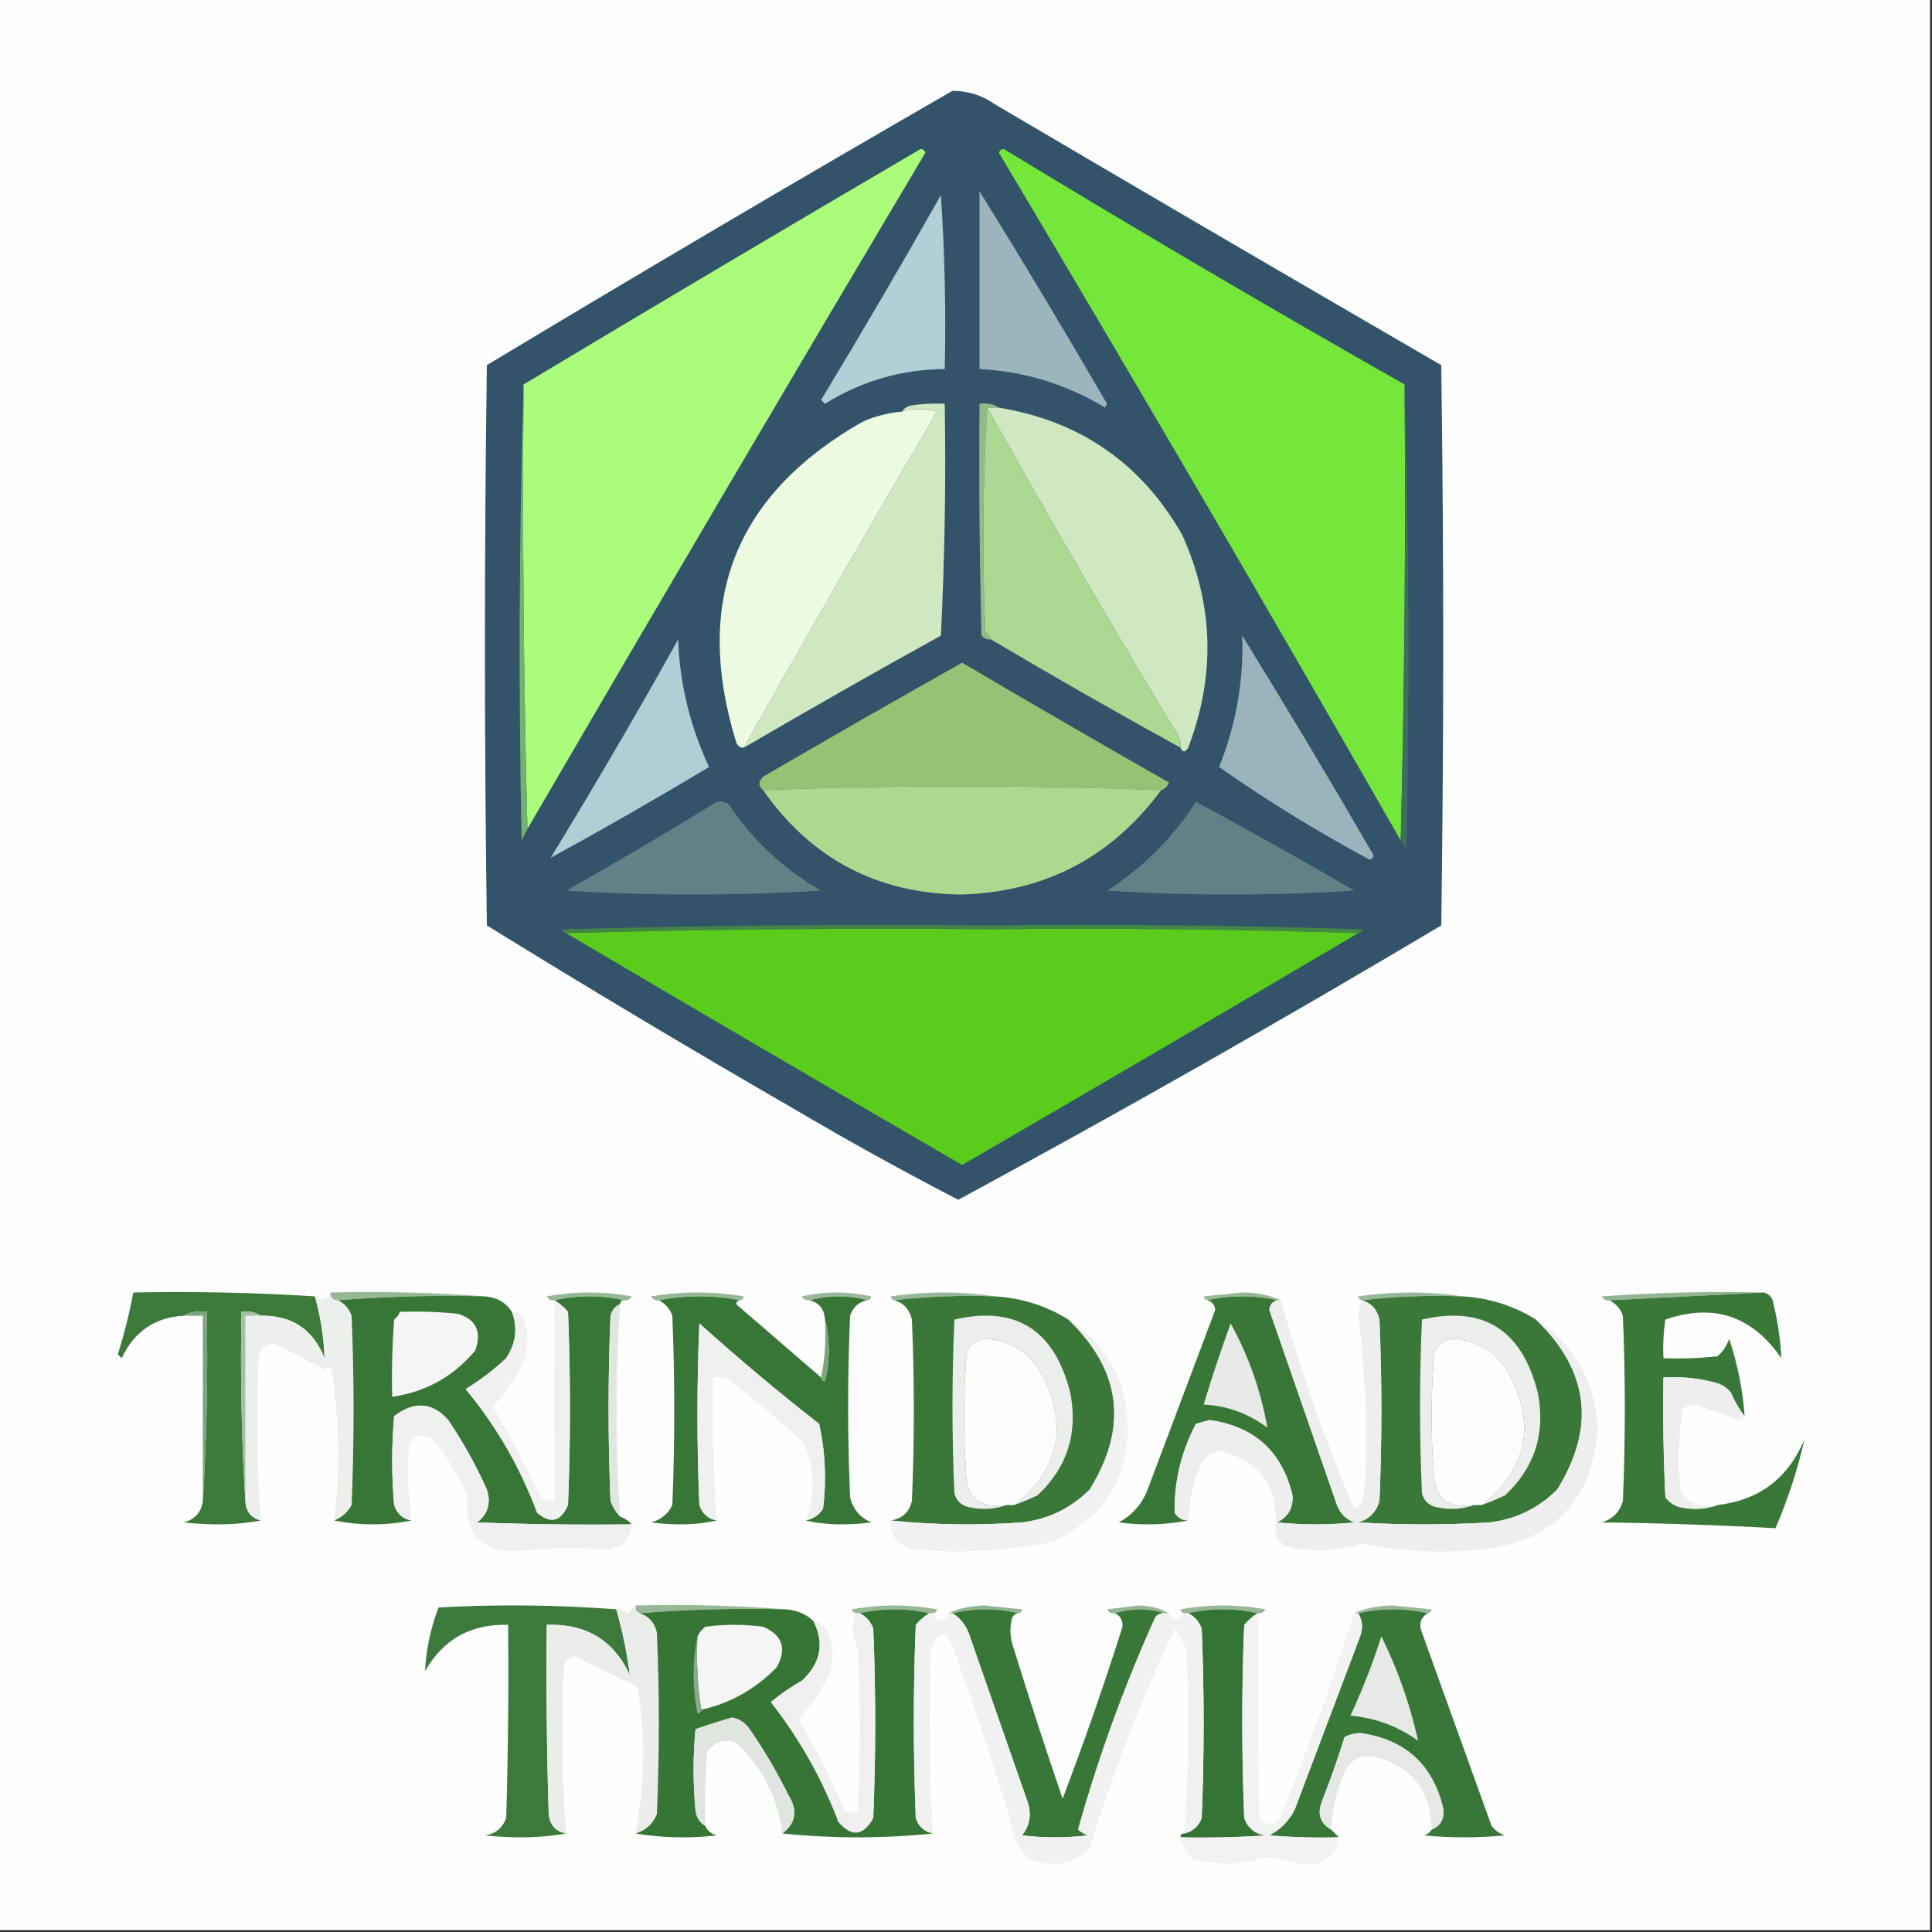 <?xml version="1.0" encoding="UTF-8"?>
<svg xmlns="http://www.w3.org/2000/svg" version="1.1" width="500px" height="500px" style="shape-rendering:geometricPrecision; text-rendering:geometricPrecision; image-rendering:optimizeQuality; fill-rule:evenodd; clip-rule:evenodd" xmlns:xlink="http://www.w3.org/1999/xlink">
<rect width="100%" height="100%" fill="#333333" stroke="none"/>
<g><path style="opacity:1" fill="#fefefe" d="M -0.5,-0.5 C 166.167,-0.5 332.833,-0.5 499.5,-0.5C 499.5,166.167 499.5,332.833 499.5,499.5C 332.833,499.5 166.167,499.5 -0.5,499.5C -0.5,332.833 -0.5,166.167 -0.5,-0.5 Z"/></g>
<g><path style="opacity:1" fill="#325369" d="M 246.5,23.5 C 250.511,23.502 254.178,24.668 257.5,27C 295.918,49.626 334.418,72.126 373,94.5C 373.667,142.833 373.667,191.167 373,239.5C 331.809,264.029 290.142,287.696 248,310.5C 233.653,303.074 219.486,295.241 205.5,287C 178.752,271.544 152.252,255.711 126,239.5C 125.333,191.167 125.333,142.833 126,94.5C 165.983,70.429 206.15,46.762 246.5,23.5 Z"/></g>
<g><path style="opacity:1" fill="#aafc7a" d="M 136.5,214.5 C 135.501,176.337 135.168,138.004 135.5,99.5C 169.33,79.197 203.33,59.03 237.5,39C 238.332,38.312 238.998,38.479 239.5,39.5C 204.903,97.696 170.57,156.03 136.5,214.5 Z"/></g>
<g><path style="opacity:1" fill="#75e73a" d="M 363.5,99.5 C 363.832,139.004 363.499,178.337 362.5,217.5C 328.361,157.893 293.695,98.56 258.5,39.5C 259.002,38.479 259.668,38.312 260.5,39C 294.56,59.694 328.893,79.861 363.5,99.5 Z"/></g>
<g><path style="opacity:1" fill="#b2ced6" d="M 243.5,50.5 C 244.496,65.324 244.829,80.324 244.5,95.5C 233.261,95.609 222.928,98.609 213.5,104.5C 213.167,104.167 212.833,103.833 212.5,103.5C 223.097,85.97 233.431,68.303 243.5,50.5 Z"/></g>
<g><path style="opacity:1" fill="#9cb4be" d="M 253.5,49.5 C 264.726,67.604 275.726,85.938 286.5,104.5C 286.333,104.833 286.167,105.167 286,105.5C 276.049,99.468 265.216,96.135 253.5,95.5C 253.5,80.167 253.5,64.833 253.5,49.5 Z"/></g>
<g><path style="opacity:1" fill="#73b072" d="M 135.5,99.5 C 135.168,138.004 135.501,176.337 136.5,214.5C 136.013,215.473 135.513,216.473 135,217.5C 134.169,177.998 134.335,138.665 135.5,99.5 Z"/></g>
<g><path style="opacity:1" fill="#3d6e5f" d="M 363.5,99.5 C 364.665,139.331 364.831,179.331 364,219.5C 363.283,218.956 362.783,218.289 362.5,217.5C 363.499,178.337 363.832,139.004 363.5,99.5 Z"/></g>
<g><path style="opacity:1" fill="#ebfae1" d="M 192.5,193.5 C 191.503,193.53 190.836,193.03 190.5,192C 179.284,155.44 190.284,127.773 223.5,109C 226.72,107.648 230.053,106.814 233.5,106.5C 236.554,105.679 239.554,105.679 242.5,106.5C 225.557,135.392 208.89,164.392 192.5,193.5 Z"/></g>
<g><path style="opacity:1" fill="#d0e8c2" d="M 192.5,193.5 C 208.89,164.392 225.557,135.392 242.5,106.5C 239.554,105.679 236.554,105.679 233.5,106.5C 233.918,105.778 234.584,105.278 235.5,105C 238.482,104.502 241.482,104.335 244.5,104.5C 244.833,124.511 244.5,144.511 243.5,164.5C 226.34,173.987 209.34,183.654 192.5,193.5 Z"/></g>
<g><path style="opacity:1" fill="#91bc89" d="M 258.5,105.5 C 257.5,105.5 256.5,105.5 255.5,105.5C 254.338,124.662 254.171,143.996 255,163.5C 255.717,164.044 256.217,164.711 256.5,165.5C 255.504,165.586 254.671,165.252 254,164.5C 253.5,144.503 253.333,124.503 253.5,104.5C 255.415,104.216 257.081,104.549 258.5,105.5 Z"/></g>
<g><path style="opacity:1" fill="#d0e8c2" d="M 255.5,105.5 C 256.5,105.5 257.5,105.5 258.5,105.5C 279.616,108.969 295.449,119.969 306,138.5C 314.116,156.602 314.616,174.935 307.5,193.5C 306.743,194.773 306.077,194.773 305.5,193.5C 305.649,192.448 305.483,191.448 305,190.5C 287.972,162.44 271.472,134.106 255.5,105.5 Z"/></g>
<g><path style="opacity:1" fill="#acd991" d="M 255.5,105.5 C 271.472,134.106 287.972,162.44 305,190.5C 305.483,191.448 305.649,192.448 305.5,193.5C 288.996,184.416 272.663,175.083 256.5,165.5C 256.217,164.711 255.717,164.044 255,163.5C 254.171,143.996 254.338,124.662 255.5,105.5 Z"/></g>
<g><path style="opacity:1" fill="#b1cdd5" d="M 175.5,165.5 C 175.912,176.918 178.579,187.918 183.5,198.5C 169.868,206.685 156.202,214.519 142.5,222C 153.902,203.358 164.902,184.524 175.5,165.5 Z"/></g>
<g><path style="opacity:1" fill="#9bb3bd" d="M 321.5,164.5 C 332.892,182.938 344.059,201.604 355,220.5C 355.688,221.332 355.521,221.998 354.5,222.5C 340.926,215.224 327.926,207.224 315.5,198.5C 319.875,187.582 321.875,176.248 321.5,164.5 Z"/></g>
<g><path style="opacity:1" fill="#93c374" d="M 300.5,204.5 C 266.167,203.167 231.833,203.167 197.5,204.5C 196.209,203.458 196.209,202.292 197.5,201C 214.601,191.033 231.768,181.2 249,171.5C 266.745,181.957 284.578,192.29 302.5,202.5C 302.145,203.522 301.478,204.189 300.5,204.5 Z"/></g>
<g><path style="opacity:1" fill="#abd990" d="M 300.5,204.5 C 287.557,221.972 270.223,230.972 248.5,231.5C 226.862,231.182 209.862,222.182 197.5,204.5C 231.833,203.167 266.167,203.167 300.5,204.5 Z"/></g>
<g><path style="opacity:1" fill="#648087" d="M 185.5,207.5 C 186.552,207.351 187.552,207.517 188.5,208C 194.744,217.411 202.744,224.911 212.5,230.5C 190.5,231.833 168.5,231.833 146.5,230.5C 159.719,223.063 172.719,215.396 185.5,207.5 Z"/></g>
<g><path style="opacity:1" fill="#648087" d="M 309.5,207.5 C 323.283,214.893 336.95,222.56 350.5,230.5C 329.167,231.833 307.833,231.833 286.5,230.5C 295.855,224.479 303.521,216.812 309.5,207.5 Z"/></g>
<g><path style="opacity:1" fill="#428547" d="M 256.5,239.5 C 256.5,239.833 256.5,240.167 256.5,240.5C 219.663,240.168 182.996,240.502 146.5,241.5C 145.957,241.44 145.624,241.107 145.5,240.5C 182.494,239.5 219.494,239.167 256.5,239.5 Z"/></g>
<g><path style="opacity:1" fill="#438844" d="M 256.5,240.5 C 256.5,240.167 256.5,239.833 256.5,239.5C 288.507,239.167 320.507,239.5 352.5,240.5C 352.376,241.107 352.043,241.44 351.5,241.5C 320.004,240.502 288.338,240.168 256.5,240.5 Z"/></g>
<g><path style="opacity:1" fill="#5bcb1c" d="M 146.5,241.5 C 182.996,240.502 219.663,240.168 256.5,240.5C 288.338,240.168 320.004,240.502 351.5,241.5C 317.427,261.621 283.26,281.621 249,301.5C 214.74,281.621 180.573,261.621 146.5,241.5 Z"/></g>
<g><path style="opacity:1" fill="#3c793b" d="M 81.5,335.5 C 82.987,340.769 83.821,346.102 84,351.5C 81.039,344.041 75.539,340.375 67.5,340.5C 66.081,339.549 64.415,339.216 62.5,339.5C 62.17,356.009 62.504,372.342 63.5,388.5C 63.67,391.204 65.003,392.871 67.5,393.5C 61.585,394.649 54.919,394.816 47.5,394C 50.421,393.248 52.087,391.415 52.5,388.5C 53.496,372.342 53.83,356.009 53.5,339.5C 51.265,339.205 49.265,339.539 47.5,340.5C 40.032,340.955 34.699,344.622 31.5,351.5C 31.167,351.167 30.833,350.833 30.5,350.5C 32.149,345.238 33.482,339.904 34.5,334.5C 50.244,334.183 65.911,334.516 81.5,335.5 Z"/></g>
<g><path style="opacity:1" fill="#edefed" d="M 85.5,334.5 C 85.5,335.833 86.167,336.5 87.5,336.5C 89.173,337.343 90.34,338.676 91,340.5C 91.667,356.833 91.667,373.167 91,389.5C 89.951,391.384 88.451,392.718 86.5,393.5C 87.958,380.785 87.792,368.118 86,355.5C 85.683,353.699 85.016,353.366 84,354.5C 79.61,352.054 75.11,349.721 70.5,347.5C 68.866,347.968 67.7,348.968 67,350.5C 66.255,364.855 66.422,379.188 67.5,393.5C 65.003,392.871 63.67,391.204 63.5,388.5C 63.5,372.5 63.5,356.5 63.5,340.5C 64.833,340.5 66.167,340.5 67.5,340.5C 75.539,340.375 81.039,344.041 84,351.5C 83.821,346.102 82.987,340.769 81.5,335.5C 83.195,336.826 84.528,336.493 85.5,334.5 Z"/></g>
<g><path style="opacity:1" fill="#97b797" d="M 85.5,334.5 C 99.01,334.171 112.344,334.504 125.5,335.5C 112.656,335.171 99.989,335.505 87.5,336.5C 86.167,336.5 85.5,335.833 85.5,334.5 Z"/></g>
<g><path style="opacity:1" fill="#97b797" d="M 161.5,336.5 C 155.5,335.167 149.5,335.167 143.5,336.5C 142.624,336.631 141.957,336.298 141.5,335.5C 148.833,334.167 156.167,334.167 163.5,335.5C 163.043,336.298 162.376,336.631 161.5,336.5 Z"/></g>
<g><path style="opacity:1" fill="#97b797" d="M 191.5,336.5 C 184.5,335.167 177.5,335.167 170.5,336.5C 169.624,336.631 168.957,336.298 168.5,335.5C 176.5,334.167 184.5,334.167 192.5,335.5C 192.376,336.107 192.043,336.44 191.5,336.5 Z"/></g>
<g><path style="opacity:1" fill="#9ab99a" d="M 224.5,336.5 C 219.5,335.167 214.5,335.167 209.5,336.5C 208.624,336.631 207.957,336.298 207.5,335.5C 213.5,334.167 219.5,334.167 225.5,335.5C 225.376,336.107 225.043,336.44 224.5,336.5 Z"/></g>
<g><path style="opacity:1" fill="#98b798" d="M 257.5,335.5 C 248.651,335.174 239.984,335.507 231.5,336.5C 230.957,336.44 230.624,336.107 230.5,335.5C 239.658,334.178 248.658,334.178 257.5,335.5 Z"/></g>
<g><path style="opacity:1" fill="#96b696" d="M 331.5,336.5 C 331.167,336.5 330.833,336.5 330.5,336.5C 324.5,335.167 318.5,335.167 312.5,336.5C 311.957,336.44 311.624,336.107 311.5,335.5C 314.833,335.167 318.167,334.833 321.5,334.5C 325.239,334.514 328.572,335.18 331.5,336.5 Z"/></g>
<g><path style="opacity:1" fill="#98b798" d="M 378.5,335.5 C 369.651,335.174 360.984,335.507 352.5,336.5C 351.957,336.44 351.624,336.107 351.5,335.5C 360.658,334.178 369.658,334.178 378.5,335.5 Z"/></g>
<g><path style="opacity:1" fill="#94b594" d="M 456.5,334.5 C 443.167,335.167 429.833,335.833 416.5,336.5C 415.624,336.631 414.957,336.298 414.5,335.5C 428.484,334.501 442.484,334.167 456.5,334.5 Z"/></g>
<g><path style="opacity:1" fill="#387638" d="M 87.5,336.5 C 99.989,335.505 112.656,335.171 125.5,335.5C 128.546,335.725 130.879,337.058 132.5,339.5C 134.02,343.7 133.52,347.7 131,351.5C 127.77,354.531 124.27,357.197 120.5,359.5C 128.448,369.054 134.615,379.72 139,391.5C 142.488,394.462 145.155,393.795 147,389.5C 147.667,372.833 147.667,356.167 147,339.5C 145.961,338.29 144.794,337.29 143.5,336.5C 149.5,335.167 155.5,335.167 161.5,336.5C 160.833,336.5 160.5,336.833 160.5,337.5C 159.21,338.058 158.377,339.058 158,340.5C 157.333,356.5 157.333,372.5 158,388.5C 158.608,390.066 159.442,391.4 160.5,392.5C 161.71,392.932 162.71,393.599 163.5,394.5C 150.163,394.667 136.829,394.5 123.5,394C 126.29,391.79 127.123,388.956 126,385.5C 123.174,379.178 119.841,373.178 116,367.5C 111.898,362.87 107.231,362.537 102,366.5C 101.333,374.167 101.333,381.833 102,389.5C 102.748,391.751 104.248,393.084 106.5,393.5C 99.833,394.833 93.167,394.833 86.5,393.5C 88.451,392.718 89.951,391.384 91,389.5C 91.667,373.167 91.667,356.833 91,340.5C 90.34,338.676 89.173,337.343 87.5,336.5 Z"/></g>
<g><path style="opacity:1" fill="#387637" d="M 170.5,336.5 C 177.5,335.167 184.5,335.167 191.5,336.5C 190.957,336.56 190.624,336.893 190.5,337.5C 197.824,343.831 205.158,350.164 212.5,356.5C 212.56,357.043 212.893,357.376 213.5,357.5C 214.815,352.014 214.815,346.68 213.5,341.5C 213.33,338.796 211.997,337.129 209.5,336.5C 214.5,335.167 219.5,335.167 224.5,336.5C 222.248,336.916 220.748,338.249 220,340.5C 219.333,356.167 219.333,371.833 220,387.5C 220.739,390.573 222.572,392.74 225.5,394C 219.078,394.814 213.411,394.647 208.5,393.5C 210.371,393.141 211.871,392.141 213,390.5C 213.928,383.06 213.594,375.726 212,368.5C 201.374,360.21 191.041,351.543 181,342.5C 180.333,358.167 180.333,373.833 181,389.5C 181.748,391.751 183.248,393.084 185.5,393.5C 180.589,394.647 174.922,394.814 168.5,394C 171.057,393.315 172.891,391.815 174,389.5C 174.667,373.167 174.667,356.833 174,340.5C 173.34,338.676 172.173,337.343 170.5,336.5 Z"/></g>
<g><path style="opacity:1" fill="#3a7739" d="M 231.5,336.5 C 239.984,335.507 248.651,335.174 257.5,335.5C 264.375,335.903 270.708,337.903 276.5,341.5C 290.209,354.673 292.043,369.34 282,385.5C 277.168,390.332 271.335,393.165 264.5,394C 252.992,394.826 241.659,394.659 230.5,393.5C 233.415,393.087 235.248,391.421 236,388.5C 236.667,372.833 236.667,357.167 236,341.5C 235.388,338.885 233.888,337.219 231.5,336.5 Z"/></g>
<g><path style="opacity:1" fill="#397739" d="M 312.5,336.5 C 318.5,335.167 324.5,335.167 330.5,336.5C 329.305,336.866 328.639,337.699 328.5,339C 334.333,355.833 340.167,372.667 346,389.5C 346.833,391.667 348.333,393.167 350.5,394C 343.833,394.667 337.167,394.667 330.5,394C 333.383,392.568 334.717,390.235 334.5,387C 331.81,375.646 324.643,369.146 313,367.5C 311.833,367.833 310.667,368.167 309.5,368.5C 305.688,375.755 303.854,383.421 304,391.5C 304.816,392.823 305.983,393.489 307.5,393.5C 301.681,394.653 295.681,394.819 289.5,394C 293.028,392.135 295.528,389.301 297,385.5C 302.833,370 308.667,354.5 314.5,339C 314.361,337.699 313.695,336.866 312.5,336.5 Z"/></g>
<g><path style="opacity:1" fill="#3a7739" d="M 352.5,336.5 C 360.984,335.507 369.651,335.174 378.5,335.5C 385.375,335.903 391.708,337.903 397.5,341.5C 411.209,354.673 413.043,369.34 403,385.5C 398.168,390.332 392.335,393.165 385.5,394C 374.167,394.667 362.833,394.667 351.5,394C 354.333,393.167 356.167,391.333 357,388.5C 357.667,372.833 357.667,357.167 357,341.5C 356.388,338.885 354.888,337.219 352.5,336.5 Z"/></g>
<g><path style="opacity:1" fill="#3a783a" d="M 456.5,334.5 C 457.931,334.881 458.764,335.881 459,337.5C 460.118,342.157 460.785,346.824 461,351.5C 453.451,340.539 443.451,337.206 431,341.5C 430.502,344.817 430.335,348.15 430.5,351.5C 435.179,351.666 439.845,351.499 444.5,351C 445.859,349.796 446.859,348.296 447.5,346.5C 449.694,352.995 451.027,359.662 451.5,366.5C 450.108,364.727 448.941,362.727 448,360.5C 447.097,359.299 445.931,358.465 444.5,358C 439.934,356.691 435.267,356.191 430.5,356.5C 430.334,366.839 430.5,377.172 431,387.5C 431.903,388.701 433.069,389.535 434.5,390C 438.027,390.808 441.36,390.641 444.5,389.5C 455.257,388.254 462.757,382.587 467,372.5C 465.23,380.311 462.73,387.977 459.5,395.5C 444.545,394.682 429.545,394.182 414.5,394C 417.333,393.167 419.167,391.333 420,388.5C 420.667,372.5 420.667,356.5 420,340.5C 419.34,338.676 418.173,337.343 416.5,336.5C 429.833,335.833 443.167,335.167 456.5,334.5 Z"/></g>
<g><path style="opacity:1" fill="#f0f1f0" d="M 143.5,336.5 C 144.794,337.29 145.961,338.29 147,339.5C 147.667,356.167 147.667,372.833 147,389.5C 145.155,393.795 142.488,394.462 139,391.5C 134.615,379.72 128.448,369.054 120.5,359.5C 124.27,357.197 127.77,354.531 131,351.5C 133.52,347.7 134.02,343.7 132.5,339.5C 134.411,339.574 135.578,340.574 136,342.5C 136.667,345.5 136.667,348.5 136,351.5C 133.979,356.193 131.146,360.36 127.5,364C 132.034,371.564 136.2,379.397 140,387.5C 141.011,388.337 142.178,388.67 143.5,388.5C 143.375,371.073 143.375,353.739 143.5,336.5 Z"/></g>
<g><path style="opacity:1" fill="#e2e6e1" d="M 160.5,337.5 C 159.25,355.842 159.25,374.175 160.5,392.5C 159.442,391.4 158.608,390.066 158,388.5C 157.333,372.5 157.333,356.5 158,340.5C 158.377,339.058 159.21,338.058 160.5,337.5 Z"/></g>
<g><path style="opacity:1" fill="#eceeec" d="M 262.5,389.5 C 274.482,380.01 276.648,368.344 269,354.5C 265.783,349.642 261.283,346.976 255.5,346.5C 251.796,346.706 249.963,348.706 250,352.5C 249.333,361.833 249.333,371.167 250,380.5C 249.915,387.554 253.415,390.554 260.5,389.5C 257.36,390.641 254.027,390.808 250.5,390C 248.667,389.5 247.5,388.333 247,386.5C 246.333,371.5 246.333,356.5 247,341.5C 262.906,337.813 272.906,344.147 277,360.5C 279.009,370.988 276.175,379.821 268.5,387C 266.512,387.938 264.512,388.772 262.5,389.5 Z"/></g>
<g><path style="opacity:1" fill="#eceeec" d="M 383.5,389.5 C 395.482,380.01 397.648,368.344 390,354.5C 386.783,349.642 382.283,346.976 376.5,346.5C 372.796,346.706 370.963,348.706 371,352.5C 370.333,361.833 370.333,371.167 371,380.5C 370.915,387.554 374.415,390.554 381.5,389.5C 378.36,390.641 375.027,390.808 371.5,390C 369.667,389.5 368.5,388.333 368,386.5C 367.333,371.5 367.333,356.5 368,341.5C 383.906,337.813 393.906,344.147 398,360.5C 400.009,370.988 397.175,379.821 389.5,387C 387.512,387.938 385.512,388.772 383.5,389.5 Z"/></g>
<g><path style="opacity:1" fill="#f0f1f0" d="M 276.5,341.5 C 283.991,346.113 288.824,352.78 291,361.5C 294.249,378.835 288.082,391.335 272.5,399C 260.624,401.406 248.624,402.073 236.5,401C 232.156,399.875 230.156,397.375 230.5,393.5C 241.659,394.659 252.992,394.826 264.5,394C 271.335,393.165 277.168,390.332 282,385.5C 292.043,369.34 290.209,354.673 276.5,341.5 Z"/></g>
<g><path style="opacity:1" fill="#edeeed" d="M 330.5,336.5 C 330.833,336.5 331.167,336.5 331.5,336.5C 336.64,354.92 342.973,372.92 350.5,390.5C 351.799,389.91 352.632,388.91 353,387.5C 354.028,371.763 353.528,356.096 351.5,340.5C 351.623,339.075 351.957,337.742 352.5,336.5C 354.888,337.219 356.388,338.885 357,341.5C 357.667,357.167 357.667,372.833 357,388.5C 356.167,391.333 354.333,393.167 351.5,394C 362.833,394.667 374.167,394.667 385.5,394C 392.335,393.165 398.168,390.332 403,385.5C 413.043,369.34 411.209,354.673 397.5,341.5C 407.583,348.151 412.917,357.651 413.5,370C 411.955,388.545 401.955,398.878 383.5,401C 372.897,402.022 362.397,401.522 352,399.5C 345.516,401.668 339.016,401.834 332.5,400C 331.299,399.097 330.465,397.931 330,396.5C 331.3,385.475 326.634,378.475 316,375.5C 313.849,375.643 312.182,376.643 311,378.5C 308.897,383.302 307.731,388.302 307.5,393.5C 305.983,393.489 304.816,392.823 304,391.5C 303.854,383.421 305.688,375.755 309.5,368.5C 310.667,368.167 311.833,367.833 313,367.5C 324.643,369.146 331.81,375.646 334.5,387C 334.717,390.235 333.383,392.568 330.5,394C 337.167,394.667 343.833,394.667 350.5,394C 348.333,393.167 346.833,391.667 346,389.5C 340.167,372.667 334.333,355.833 328.5,339C 328.639,337.699 329.305,336.866 330.5,336.5 Z"/></g>
<g><path style="opacity:1" fill="#f5f5f5" d="M 103.5,339.5 C 108.511,339.334 113.511,339.501 118.5,340C 123.218,341.449 124.718,344.615 123,349.5C 117.403,356.217 110.237,360.217 101.5,361.5C 101.334,354.825 101.5,348.158 102,341.5C 102.717,340.956 103.217,340.289 103.5,339.5 Z"/></g>
<g><path style="opacity:1" fill="#fdfdfd" d="M 262.5,389.5 C 261.833,389.5 261.167,389.5 260.5,389.5C 253.415,390.554 249.915,387.554 250,380.5C 249.333,371.167 249.333,361.833 250,352.5C 249.963,348.706 251.796,346.706 255.5,346.5C 261.283,346.976 265.783,349.642 269,354.5C 276.648,368.344 274.482,380.01 262.5,389.5 Z"/></g>
<g><path style="opacity:1" fill="#fdfdfd" d="M 383.5,389.5 C 382.833,389.5 382.167,389.5 381.5,389.5C 374.415,390.554 370.915,387.554 371,380.5C 370.333,371.167 370.333,361.833 371,352.5C 370.963,348.706 372.796,346.706 376.5,346.5C 382.283,346.976 386.783,349.642 390,354.5C 397.648,368.344 395.482,380.01 383.5,389.5 Z"/></g>
<g><path style="opacity:1" fill="#a6bea6" d="M 67.5,340.5 C 66.167,340.5 64.833,340.5 63.5,340.5C 63.5,356.5 63.5,372.5 63.5,388.5C 62.504,372.342 62.17,356.009 62.5,339.5C 64.415,339.216 66.081,339.549 67.5,340.5 Z"/></g>
<g><path style="opacity:1" fill="#7ea47e" d="M 213.5,341.5 C 214.815,346.68 214.815,352.014 213.5,357.5C 212.893,357.376 212.56,357.043 212.5,356.5C 213.487,351.695 213.821,346.695 213.5,341.5 Z"/></g>
<g><path style="opacity:1" fill="#7ca37c" d="M 47.5,340.5 C 49.265,339.539 51.265,339.205 53.5,339.5C 53.83,356.009 53.496,372.342 52.5,388.5C 52.5,372.5 52.5,356.5 52.5,340.5C 50.833,340.5 49.167,340.5 47.5,340.5 Z"/></g>
<g><path style="opacity:1" fill="#e8eae7" d="M 318.5,342.5 C 323.142,350.925 326.309,359.925 328,369.5C 323.137,365.823 317.637,363.823 311.5,363.5C 313.632,356.438 315.965,349.438 318.5,342.5 Z"/></g>
<g><path style="opacity:1" fill="#eff0ef" d="M 208.5,393.5 C 211.034,386.731 210.868,380.064 208,373.5C 201.778,367.644 195.278,362.144 188.5,357C 187.207,356.51 185.873,356.343 184.5,356.5C 184.227,368.871 184.56,381.204 185.5,393.5C 183.248,393.084 181.748,391.751 181,389.5C 180.333,373.833 180.333,358.167 181,342.5C 191.041,351.543 201.374,360.21 212,368.5C 213.594,375.726 213.928,383.06 213,390.5C 211.871,392.141 210.371,393.141 208.5,393.5 Z"/></g>
<g><path style="opacity:1" fill="#edeeed" d="M 451.5,366.5 C 451.083,367.124 450.416,367.457 449.5,367.5C 445.942,365.888 442.275,364.555 438.5,363.5C 437.446,363.68 436.446,364.013 435.5,364.5C 434.335,371.811 434.169,379.144 435,386.5C 437.546,389.186 440.713,390.186 444.5,389.5C 441.36,390.641 438.027,390.808 434.5,390C 433.069,389.535 431.903,388.701 431,387.5C 430.5,377.172 430.334,366.839 430.5,356.5C 435.267,356.191 439.934,356.691 444.5,358C 445.931,358.465 447.097,359.299 448,360.5C 448.941,362.727 450.108,364.727 451.5,366.5 Z"/></g>
<g><path style="opacity:1" fill="#f0f0f0" d="M 163.5,394.5 C 163.061,398.106 161.061,400.272 157.5,401C 149.162,400.445 140.828,400.612 132.5,401.5C 123.847,401 120.014,396.334 121,387.5C 118.797,382.256 115.964,377.422 112.5,373C 110.105,370.855 107.938,371.022 106,373.5C 105.287,380.203 105.454,386.87 106.5,393.5C 104.248,393.084 102.748,391.751 102,389.5C 101.333,381.833 101.333,374.167 102,366.5C 107.231,362.537 111.898,362.87 116,367.5C 119.841,373.178 123.174,379.178 126,385.5C 127.123,388.956 126.29,391.79 123.5,394C 136.829,394.5 150.163,394.667 163.5,394.5 Z"/></g>
<g><path style="opacity:1" fill="#3d793c" d="M 159.5,416.5 C 161.103,422.128 162.269,427.795 163,433.5C 158.824,424.485 151.657,420.152 141.5,420.5C 141.333,436.837 141.5,453.17 142,469.5C 142.312,472.309 143.812,473.976 146.5,474.5C 140.251,475.65 133.251,475.817 125.5,475C 128.232,474.602 130.065,473.102 131,470.5C 131.5,453.837 131.667,437.17 131.5,420.5C 121.857,420.234 114.691,424.234 110,432.5C 110.287,426.846 111.454,421.346 113.5,416C 129.006,415.172 144.339,415.339 159.5,416.5 Z"/></g>
<g><path style="opacity:1" fill="#97b797" d="M 164.5,415.5 C 177.677,415.171 190.677,415.505 203.5,416.5C 190.656,416.171 177.989,416.505 165.5,417.5C 164.662,417.158 164.328,416.492 164.5,415.5 Z"/></g>
<g><path style="opacity:1" fill="#97b797" d="M 241.5,417.5 C 241.167,417.5 240.833,417.5 240.5,417.5C 234.5,416.167 228.5,416.167 222.5,417.5C 222.167,417.5 221.833,417.5 221.5,417.5C 220.957,417.44 220.624,417.107 220.5,416.5C 227.833,415.167 235.167,415.167 242.5,416.5C 242.376,417.107 242.043,417.44 241.5,417.5 Z"/></g>
<g><path style="opacity:1" fill="#93b493" d="M 263.5,417.5 C 257.833,416.167 252.167,416.167 246.5,417.5C 246.167,417.5 245.833,417.5 245.5,417.5C 248.258,416.182 251.424,415.515 255,415.5C 258.167,415.833 261.333,416.167 264.5,416.5C 264.376,417.107 264.043,417.44 263.5,417.5 Z"/></g>
<g><path style="opacity:1" fill="#96b696" d="M 302.5,417.5 C 302.167,417.5 301.833,417.5 301.5,417.5C 297.167,416.167 292.833,416.167 288.5,417.5C 287.624,417.631 286.957,417.298 286.5,416.5C 289.167,416.167 291.833,415.833 294.5,415.5C 297.59,415.522 300.257,416.188 302.5,417.5 Z"/></g>
<g><path style="opacity:1" fill="#97b797" d="M 325.5,417.5 C 319.5,416.167 313.5,416.167 307.5,417.5C 307.167,417.5 306.833,417.5 306.5,417.5C 305.957,417.44 305.624,417.107 305.5,416.5C 312.833,415.167 320.167,415.167 327.5,416.5C 327.043,417.298 326.376,417.631 325.5,417.5 Z"/></g>
<g><path style="opacity:1" fill="#97b797" d="M 369.5,417.5 C 363.5,416.167 357.5,416.167 351.5,417.5C 351.167,417.5 350.833,417.5 350.5,417.5C 353.428,416.18 356.761,415.514 360.5,415.5C 363.833,415.833 367.167,416.167 370.5,416.5C 370.376,417.107 370.043,417.44 369.5,417.5 Z"/></g>
<g><path style="opacity:1" fill="#eaedea" d="M 164.5,415.5 C 164.328,416.492 164.662,417.158 165.5,417.5C 167.888,418.219 169.388,419.885 170,422.5C 170.667,438.167 170.667,453.833 170,469.5C 168.924,472.079 167.091,473.746 164.5,474.5C 166.929,461.874 167.096,449.207 165,436.5C 159.465,433.983 153.965,431.316 148.5,428.5C 147.522,428.977 146.689,429.643 146,430.5C 145.217,445.199 145.383,459.865 146.5,474.5C 143.812,473.976 142.312,472.309 142,469.5C 141.5,453.17 141.333,436.837 141.5,420.5C 151.657,420.152 158.824,424.485 163,433.5C 162.269,427.795 161.103,422.128 159.5,416.5C 160.583,416.539 161.583,416.873 162.5,417.5C 163.182,416.757 163.849,416.091 164.5,415.5 Z"/></g>
<g><path style="opacity:1" fill="#377536" d="M 165.5,417.5 C 177.989,416.505 190.656,416.171 203.5,416.5C 206.206,416.688 208.539,417.688 210.5,419.5C 213.429,425.266 212.429,430.433 207.5,435C 204.659,436.586 201.993,438.42 199.5,440.5C 206.867,449.892 212.7,460.226 217,471.5C 220.408,475.483 223.408,475.15 226,470.5C 226.667,454.167 226.667,437.833 226,421.5C 225.34,419.676 224.173,418.343 222.5,417.5C 228.5,416.167 234.5,416.167 240.5,417.5C 239.206,418.29 238.039,419.29 237,420.5C 236.333,437.167 236.333,453.833 237,470.5C 237.748,472.751 239.248,474.084 241.5,474.5C 228.5,475.833 215.5,475.833 202.5,474.5C 205.999,471.809 206.499,468.476 204,464.5C 201.065,458.573 197.732,452.906 194,447.5C 192.883,445.876 191.383,444.876 189.5,444.5C 186.275,445.409 183.109,446.409 180,447.5C 179.333,454.5 179.333,461.5 180,468.5C 180.2,470.32 181.034,471.653 182.5,472.5C 183.058,473.79 184.058,474.623 185.5,475C 178.321,475.821 171.321,475.655 164.5,474.5C 167.091,473.746 168.924,472.079 170,469.5C 170.667,453.833 170.667,438.167 170,422.5C 169.388,419.885 167.888,418.219 165.5,417.5 Z"/></g>
<g><path style="opacity:1" fill="#397738" d="M 246.5,417.5 C 252.167,416.167 257.833,416.167 263.5,417.5C 262.883,417.611 262.383,417.944 262,418.5C 261.333,420.833 261.333,423.167 262,425.5C 266.128,438.884 270.461,452.218 275,465.5C 280.6,450.804 285.766,435.971 290.5,421C 290.613,419.301 289.947,418.134 288.5,417.5C 292.833,416.167 297.167,416.167 301.5,417.5C 300.504,417.414 299.671,417.748 299,418.5C 290.915,436.431 284.248,454.765 279,473.5C 279.75,474.126 280.584,474.626 281.5,475C 275.833,475.667 270.167,475.667 264.5,475C 266.487,472.53 266.987,469.697 266,466.5C 261,452.167 256,437.833 251,423.5C 250.208,420.894 248.708,418.894 246.5,417.5 Z"/></g>
<g><path style="opacity:1" fill="#357435" d="M 307.5,417.5 C 313.5,416.167 319.5,416.167 325.5,417.5C 324.206,418.29 323.039,419.29 322,420.5C 321.333,437.167 321.333,453.833 322,470.5C 322.935,473.102 324.768,474.602 327.5,475C 320.174,475.5 312.841,475.666 305.5,475.5C 305.5,474.833 305.833,474.5 306.5,474.5C 308.708,473.977 310.208,472.644 311,470.5C 311.667,454.167 311.667,437.833 311,421.5C 310.34,419.676 309.173,418.343 307.5,417.5 Z"/></g>
<g><path style="opacity:1" fill="#397738" d="M 351.5,417.5 C 357.5,416.167 363.5,416.167 369.5,417.5C 367.623,418.659 367.123,420.326 368,422.5C 374,439.167 380,455.833 386,472.5C 386.903,473.701 388.069,474.535 389.5,475C 382.5,475.667 375.5,475.667 368.5,475C 369.416,474.722 370.082,474.222 370.5,473.5C 372.876,472.488 373.876,470.655 373.5,468C 370.81,456.646 363.643,450.146 352,448.5C 350.564,448.559 349.231,448.892 348,449.5C 346.197,455.242 344.197,460.909 342,466.5C 340.913,469.614 341.746,471.947 344.5,473.5C 345.167,474.167 345.833,474.833 346.5,475.5C 340.491,475.666 334.491,475.499 328.5,475C 331.333,473.5 333.5,471.333 335,468.5C 340.667,453.5 346.333,438.5 352,423.5C 352.789,421.288 352.622,419.288 351.5,417.5 Z"/></g>
<g><path style="opacity:1" fill="#eff0ef" d="M 221.5,417.5 C 221.833,417.5 222.167,417.5 222.5,417.5C 224.173,418.343 225.34,419.676 226,421.5C 226.667,437.833 226.667,454.167 226,470.5C 223.408,475.15 220.408,475.483 217,471.5C 212.7,460.226 206.867,449.892 199.5,440.5C 201.993,438.42 204.659,436.586 207.5,435C 212.429,430.433 213.429,425.266 210.5,419.5C 212.888,420.219 214.388,421.885 215,424.5C 215.667,427.167 215.667,429.833 215,432.5C 212.779,437.117 209.946,441.283 206.5,445C 210.98,452.125 214.813,459.625 218,467.5C 219.079,469.394 220.413,469.727 222,468.5C 222.667,454.5 222.667,440.5 222,426.5C 220.48,423.512 220.314,420.512 221.5,417.5 Z"/></g>
<g><path style="opacity:1" fill="#f0f1f0" d="M 240.5,417.5 C 240.833,417.5 241.167,417.5 241.5,417.5C 242.833,420.167 244.167,420.167 245.5,417.5C 245.833,417.5 246.167,417.5 246.5,417.5C 248.708,418.894 250.208,420.894 251,423.5C 256,437.833 261,452.167 266,466.5C 266.987,469.697 266.487,472.53 264.5,475C 270.167,475.667 275.833,475.667 281.5,475C 280.584,474.626 279.75,474.126 279,473.5C 284.248,454.765 290.915,436.431 299,418.5C 299.671,417.748 300.504,417.414 301.5,417.5C 301.833,417.5 302.167,417.5 302.5,417.5C 303.634,419.781 304.968,419.781 306.5,417.5C 306.833,417.5 307.167,417.5 307.5,417.5C 309.173,418.343 310.34,419.676 311,421.5C 311.667,437.833 311.667,454.167 311,470.5C 310.208,472.644 308.708,473.977 306.5,474.5C 307.605,458.525 307.772,442.525 307,426.5C 306,424.833 305,423.167 304,421.5C 295.3,439.928 287.966,458.928 282,478.5C 277.443,482.676 272.276,483.509 266.5,481C 264.951,479.786 263.785,478.286 263,476.5C 258.273,459.985 252.939,443.651 247,427.5C 245.16,421.851 243.16,421.518 241,426.5C 240.228,442.525 240.395,458.525 241.5,474.5C 239.248,474.084 237.748,472.751 237,470.5C 236.333,453.833 236.333,437.167 237,420.5C 238.039,419.29 239.206,418.29 240.5,417.5 Z"/></g>
<g><path style="opacity:1" fill="#f5f5f5" d="M 181.5,442.5 C 180.51,436.355 180.177,430.022 180.5,423.5C 180.953,422.542 181.619,421.708 182.5,421C 187.5,420.333 192.5,420.333 197.5,421C 202.54,423.196 203.707,426.696 201,431.5C 195.579,437.09 189.079,440.757 181.5,442.5 Z"/></g>
<g><path style="opacity:1" fill="#e7e9e6" d="M 357.5,423.5 C 361.759,432.109 364.925,441.109 367,450.5C 361.797,446.764 355.964,444.597 349.5,444C 352.586,437.328 355.253,430.494 357.5,423.5 Z"/></g>
<g><path style="opacity:1" fill="#8aac8a" d="M 180.5,423.5 C 180.177,430.022 180.51,436.355 181.5,442.5C 181.44,443.043 181.107,443.376 180.5,443.5C 179.182,436.678 179.182,430.011 180.5,423.5 Z"/></g>
<g><path style="opacity:1" fill="#e0e5e0" d="M 202.5,474.5 C 201.292,465.251 197.292,457.418 190.5,451C 187.364,449.959 184.864,450.793 183,453.5C 182.5,459.825 182.334,466.158 182.5,472.5C 181.034,471.653 180.2,470.32 180,468.5C 179.333,461.5 179.333,454.5 180,447.5C 183.109,446.409 186.275,445.409 189.5,444.5C 191.383,444.876 192.883,445.876 194,447.5C 197.732,452.906 201.065,458.573 204,464.5C 206.499,468.476 205.999,471.809 202.5,474.5 Z"/></g>
<g><path style="opacity:1" fill="#e5e8e5" d="M 370.5,473.5 C 370.287,463.12 365.12,456.787 355,454.5C 351.765,454.283 349.432,455.617 348,458.5C 345.897,463.302 344.731,468.302 344.5,473.5C 341.746,471.947 340.913,469.614 342,466.5C 344.197,460.909 346.197,455.242 348,449.5C 349.231,448.892 350.564,448.559 352,448.5C 363.643,450.146 370.81,456.646 373.5,468C 373.876,470.655 372.876,472.488 370.5,473.5 Z"/></g>
<g><path style="opacity:1" fill="#f2f2f2" d="M 325.5,417.5 C 325.475,435.079 325.641,452.745 326,470.5C 328.726,473.152 330.726,472.485 332,468.5C 338.876,451.701 345.043,434.701 350.5,417.5C 350.833,417.5 351.167,417.5 351.5,417.5C 352.622,419.288 352.789,421.288 352,423.5C 346.333,438.5 340.667,453.5 335,468.5C 333.5,471.333 331.333,473.5 328.5,475C 334.491,475.499 340.491,475.666 346.5,475.5C 345.721,480.417 342.721,482.75 337.5,482.5C 334.317,481.913 331.151,481.246 328,480.5C 321.525,482.708 315.025,482.874 308.5,481C 307.029,479.417 306.029,477.583 305.5,475.5C 312.841,475.666 320.174,475.5 327.5,475C 324.768,474.602 322.935,473.102 322,470.5C 321.333,453.833 321.333,437.167 322,420.5C 323.039,419.29 324.206,418.29 325.5,417.5 Z"/></g>
</svg>
